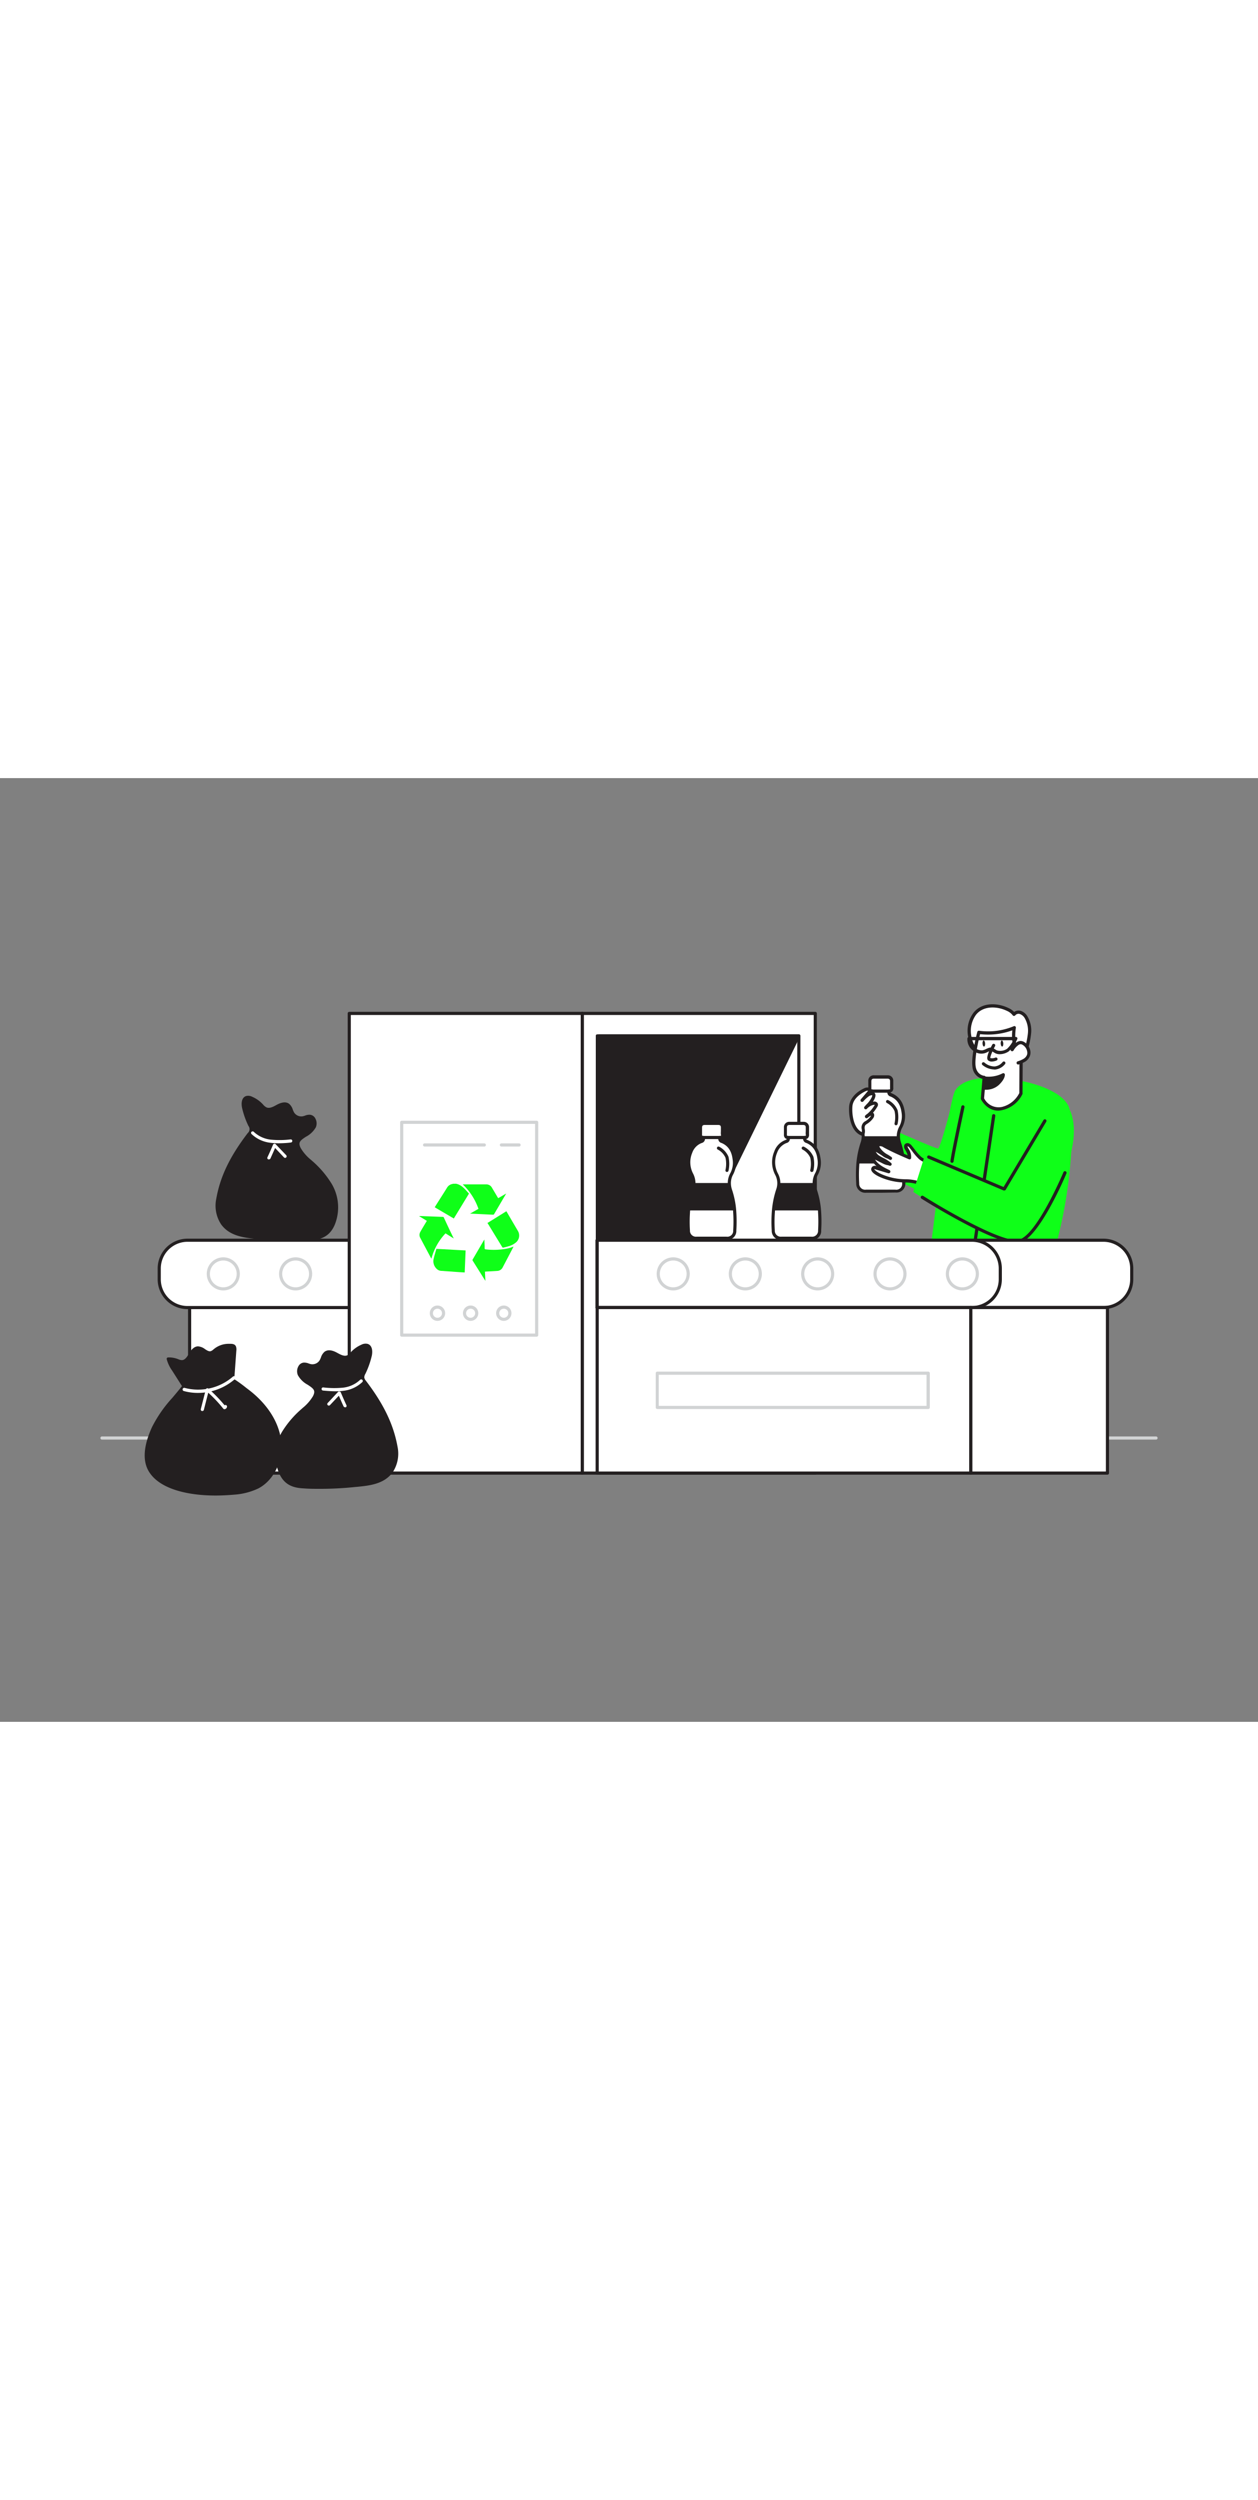 <svg xmlns="http://www.w3.org/2000/svg" viewBox="0 0 400 300" data-imageid="recycling-flatline-0d72a" imageName="Recycling" class="illustrations_image" style="width: 151px;"><rect x="0" y="0" width="400" height="300" fill="#808080" stroke="none"/><g id="_74_recycling" data-name="#74_recycling"><path d="M367.58,210.28H32.42a.5.5,0,0,1-.5-.5.5.5,0,0,1,.5-.5H367.58a.5.5,0,0,1,.5.5A.5.5,0,0,1,367.58,210.28Z" fill="#d1d3d4"/><path d="M326.21,86.84a42.33,42.33,0,0,0,1.12-5.53,8.27,8.27,0,0,0-1.16-5.41,3.38,3.38,0,0,0-1.72-1.4,1.88,1.88,0,0,0-2,.59,5.05,5.05,0,0,0-2.06-1.58c-3.33-1.6-7.93-1.76-10.43,1.4a9.19,9.19,0,0,0-1.57,7.28c.76,4.24,3,5.15,7,6a12.89,12.89,0,0,0,4.37.32,5.56,5.56,0,0,0,3.75-2.07" fill="#fff"/><path d="M318.51,89.08a16.1,16.1,0,0,1-3.29-.4c-3.78-.79-6.52-1.72-7.37-6.4a9.66,9.66,0,0,1,1.68-7.69c2.7-3.41,7.62-3.19,11.05-1.54a5.88,5.88,0,0,1,1.88,1.28A2.46,2.46,0,0,1,324.6,74a3.87,3.87,0,0,1,2,1.6,8.84,8.84,0,0,1,1.24,5.74,26.83,26.83,0,0,1-.79,4.16c-.11.48-.23,1-.34,1.44a.5.5,0,0,1-.61.39.51.51,0,0,1-.39-.61c.11-.49.22-1,.34-1.46a27.41,27.41,0,0,0,.77-4,8,8,0,0,0-1.07-5.08A3,3,0,0,0,324.3,75a1.35,1.35,0,0,0-1.46.39.53.53,0,0,1-.43.22.5.5,0,0,1-.42-.23,4.56,4.56,0,0,0-1.85-1.4c-3.08-1.48-7.46-1.71-9.8,1.25a8.7,8.7,0,0,0-1.47,6.87c.71,3.93,2.63,4.74,6.57,5.57a12.79,12.79,0,0,0,4.18.31A5,5,0,0,0,323,86.12a.51.51,0,0,1,.72-.11.52.52,0,0,1,.12.72,6.09,6.09,0,0,1-4.1,2.27A8.88,8.88,0,0,1,318.51,89.08Z" fill="#231f20"/><path d="M303.79,99.19s-4.62,18.42-5.54,18.55-20.76-8.83-20.76-8.83l-.89,13.75S300,137.33,303.79,134,303.79,99.19,303.79,99.19Z" fill="#0fff18" class="target-color"/><path d="M295.31,154.9l33.88,10.4c10.73-19.18,13.47-55.66,10.44-61.28s-14.47-7.67-14.47-7.67-16.9-3.86-21.37,2.84C301.13,103.18,295.31,154.9,295.31,154.9Z" fill="#0fff18" class="target-color"/><path d="M308.79,156.18h-.07a.52.52,0,0,1-.44-.59l7.17-48.33a.51.51,0,0,1,.59-.44.52.52,0,0,1,.43.59l-7.17,48.33A.52.52,0,0,1,308.79,156.18Z" fill="#231f20"/><path d="M312.93,95.18l-.54,6.7s2,4.16,6.32,3.15a8.85,8.85,0,0,0,5.91-4.78l.06-12.2s-3.19-1.74-2.18-8.69a21.38,21.38,0,0,1-11.25,1.46s-2,7.53-1.54,10.88S312.93,95.18,312.93,95.18Z" fill="#fff"/><path d="M317.39,105.71c-3.7,0-5.45-3.56-5.47-3.6a.65.65,0,0,1-.05-.27l.51-6.23a4.26,4.26,0,0,1-3.18-3.83c-.5-3.42,1.47-10.78,1.55-11.09a.51.51,0,0,1,.57-.38,21.15,21.15,0,0,0,10.95-1.41.49.49,0,0,1,.53,0,.5.5,0,0,1,.21.49c-.94,6.44,1.89,8.14,1.92,8.16a.53.53,0,0,1,.27.45l-.07,12.2a.48.48,0,0,1,0,.2,9.34,9.34,0,0,1-6.27,5.09A6.7,6.7,0,0,1,317.39,105.71Zm-4.48-3.93a5.16,5.16,0,0,0,5.68,2.75,8.4,8.4,0,0,0,5.51-4.4l.06-11.81c-.76-.59-2.83-2.7-2.28-8.14a22.5,22.5,0,0,1-10.24,1.21c-.42,1.64-1.82,7.48-1.42,10.24s2.65,3,2.74,3a.5.5,0,0,1,.36.18.52.52,0,0,1,.13.38Z" fill="#231f20"/><path d="M312.82,98.52a5.65,5.65,0,0,0,4.44-1.4c1.92-1.82,1.76-2.89,1.76-2.89a10,10,0,0,1-5.91,1.06Z" fill="#231f20"/><path d="M313.48,99.06a6.17,6.17,0,0,1-.75,0,.51.51,0,0,1-.41-.54l.29-3.22a.51.51,0,0,1,.2-.36.57.57,0,0,1,.4-.09,9.65,9.65,0,0,0,5.58-1,.5.5,0,0,1,.46,0,.48.48,0,0,1,.26.37c0,.13.14,1.38-1.91,3.32A6,6,0,0,1,313.48,99.06Zm-.12-1a5.13,5.13,0,0,0,3.56-1.31,6.82,6.82,0,0,0,1.32-1.63,10.09,10.09,0,0,1-4.69.75Z" fill="#231f20"/><path d="M287.34,122.5a26.51,26.51,0,0,0-1.27-6.29,7.11,7.11,0,0,1-.4-2.37,6.1,6.1,0,0,1,.79-2.92,7.51,7.51,0,0,0,.73-4.69,6.29,6.29,0,0,0-3.78-5.48c-.64-.28-.89-.58-.64-1.29.71.06.8-.41.78-1s0-1.41,0-2.12A1.2,1.2,0,0,0,282.24,95c-1.44,0-2.88,0-4.31,0a1.2,1.2,0,0,0-1.33,1.31c0,.73,0,1.46,0,2.19,0,.58.14,1,.79.94.23.74,0,1-.64,1.27a5.59,5.59,0,0,0-3.24,3.37,8.11,8.11,0,0,0,.23,6.86,6.55,6.55,0,0,1,.76,2.87,6.41,6.41,0,0,1-.35,2.15,28.45,28.45,0,0,0-1.34,6.51,44.53,44.53,0,0,0-.06,6.33,2.37,2.37,0,0,0,2.62,2.48h9.42a2.34,2.34,0,0,0,2.61-2.48A44.53,44.53,0,0,0,287.34,122.5Z" fill="#fff"/><path d="M280.07,131.81h-4.71a2.88,2.88,0,0,1-3.12-3,44.88,44.88,0,0,1,.06-6.39,28.87,28.87,0,0,1,1.37-6.63,6,6,0,0,0,.32-2,5.8,5.8,0,0,0-.7-2.65,8.57,8.57,0,0,1-.26-7.26,6,6,0,0,1,3.53-3.66c.3-.12.41-.19.41-.35a1.18,1.18,0,0,1-.54-.29,1.45,1.45,0,0,1-.34-1.13c0-.35,0-.71,0-1.07s0-.74,0-1.11a1.69,1.69,0,0,1,1.82-1.8q2.16,0,4.32,0a1.71,1.71,0,0,1,1.81,1.81v1c0,.37,0,.74,0,1.11a1.55,1.55,0,0,1-.36,1.22,1.11,1.11,0,0,1-.52.26c0,.13.12.21.44.35,2.34,1,3.71,3,4.08,5.87a7.88,7.88,0,0,1-.8,5,5.61,5.61,0,0,0-.72,2.69,6.51,6.51,0,0,0,.37,2.2,26.77,26.77,0,0,1,1.3,6.41h0a46.36,46.36,0,0,1,.05,6.4,2.83,2.83,0,0,1-3.11,2.95ZM277.38,99a.5.5,0,0,1,.48.35,1.36,1.36,0,0,1-.94,1.89,5.1,5.1,0,0,0-3,3.08,7.65,7.65,0,0,0,.22,6.45,7.08,7.08,0,0,1,.81,3.09,6.76,6.76,0,0,1-.38,2.32,28.06,28.06,0,0,0-1.31,6.39,43.07,43.07,0,0,0-.06,6.26,1.88,1.88,0,0,0,2.12,2h9.42a1.85,1.85,0,0,0,2.11-2,44.48,44.48,0,0,0-.05-6.27,26,26,0,0,0-1.24-6.17,7.49,7.49,0,0,1-.43-2.54,6.7,6.7,0,0,1,.85-3.15,7,7,0,0,0,.68-4.39c-.33-2.56-1.47-4.22-3.48-5.08a1.37,1.37,0,0,1-.92-1.92.5.5,0,0,1,.51-.33.45.45,0,0,0,.19,0s.06-.09.05-.47,0-.75,0-1.14v-1c0-.59-.25-.82-.82-.83-1.43,0-2.86,0-4.3,0-.59,0-.81.23-.83.83,0,.35,0,.71,0,1.07s0,.74,0,1.11.05.39.05.39.07,0,.23,0Z" fill="#231f20"/><path d="M282.77,100h-5.39a.5.5,0,0,1,0-1h5.39a.5.5,0,0,1,0,1Z" fill="#231f20"/><path d="M287.34,122.5H272.8a28.45,28.45,0,0,1,1.34-6.51,6.41,6.41,0,0,0,.35-2.15h11.18a7.11,7.11,0,0,0,.4,2.37A26.51,26.51,0,0,1,287.34,122.5Z" fill="#231f20"/><path d="M284.92,110.36h-.11a.51.51,0,0,1-.38-.6,9,9,0,0,0,0-3.92,5.45,5.45,0,0,0-2.44-2.57.51.51,0,0,1-.21-.68.5.5,0,0,1,.67-.21,6.38,6.38,0,0,1,2.94,3.16,10.17,10.17,0,0,1,0,4.44A.51.51,0,0,1,284.92,110.36Z" fill="#231f20"/><path d="M297.46,122.89l-1.88-.7a8.25,8.25,0,0,1-3-1.46,34.9,34.9,0,0,1-3-3.54,1.78,1.78,0,0,0-.67-.58.65.65,0,0,0-.8.17.91.91,0,0,0,.1.91c.5,1,1.18,2,1,3-2.71-1.17-5.4-2.32-8-3.75a2.32,2.32,0,0,0-1.72-.42.73.73,0,0,0-.3.19.88.88,0,0,0,.06.92c.79,1.56,2.53,2.28,3.92,3.28-.6-.44-1.35-.55-2-1a20.9,20.9,0,0,0-2.28-1.45,1.49,1.49,0,0,0-.53-.2c-1.33-.1.19,1.71.52,2,1.27.93,2.9,1.47,4,2.53-.55-.26-1.17-.33-1.72-.59l-2.76-1.39c-.25-.12-.58-.23-.77,0s-.08.5.06.73c1,1.72,2.94,2.67,4.75,3.54l-4-1.22a.8.8,0,0,0-.66,0c-1.23.86,1.46,2.21,2.08,2.49a19.79,19.79,0,0,0,6,1.62c2.11.22,4.08,0,6.12.74.31.11,3.35,1.32,3.28,1.53Z" fill="#fff"/><path d="M295.28,130.71h-.07a.57.57,0,0,1-.36-.24,29.8,29.8,0,0,0-3-1.33,13.33,13.33,0,0,0-4-.58c-.65,0-1.32-.05-2-.12a20,20,0,0,1-6.15-1.67c-.78-.35-2.6-1.29-2.7-2.35a1.11,1.11,0,0,1,.53-1,1.24,1.24,0,0,1,1.11-.08l.06,0a6.7,6.7,0,0,1-1.36-1.59,1.1,1.1,0,0,1,0-1.35.93.93,0,0,1,.78-.26c-.43-.51-.93-1.28-.72-1.84.08-.22.32-.59,1-.53a1.14,1.14,0,0,1,.33.07,1.25,1.25,0,0,1,0-1.45,1.18,1.18,0,0,1,.53-.35,2.78,2.78,0,0,1,2.13.46c2.33,1.29,4.8,2.37,7.21,3.42a5.81,5.81,0,0,0-.67-1.54l-.24-.44a1.46,1.46,0,0,1-.08-1.43,1.18,1.18,0,0,1,1.45-.37,2.42,2.42,0,0,1,.86.73c.32.38.63.79.95,1.21a16.86,16.86,0,0,0,2,2.28,5.66,5.66,0,0,0,2.17,1.11l.7.24,1.88.71a.51.51,0,0,1,.32.63s-2.09,7-2.18,7.29h0A.53.53,0,0,1,295.28,130.71Zm-.49-.66a.51.51,0,0,0,0,.13.87.87,0,0,1,0-.13Zm-16.7-5.8h0a.17.17,0,0,0-.06.08c0,.22.81.92,2.09,1.5a19.31,19.31,0,0,0,5.84,1.58c.65.07,1.29.09,1.92.12a13.7,13.7,0,0,1,4.31.64,20.31,20.31,0,0,1,2.83,1.19c.25-.84.76-2.57,1.83-6.16l-1.43-.53-.67-.24a6.46,6.46,0,0,1-2.54-1.32,17.83,17.83,0,0,1-2.08-2.41c-.31-.41-.61-.81-.92-1.18a1.62,1.62,0,0,0-.48-.44.29.29,0,0,0-.18,0,1.34,1.34,0,0,0,.14.38l.23.43a4.34,4.34,0,0,1,.78,2.92.5.5,0,0,1-.27.35.52.52,0,0,1-.44,0l-.4-.17c-2.53-1.1-5.14-2.24-7.62-3.6a1.87,1.87,0,0,0-1.31-.38c-.06,0-.06.15.06.37a6.49,6.49,0,0,0,2.61,2.34c.39.25.78.49,1.15.76h0a.52.52,0,0,1-.6.84h0a4.17,4.17,0,0,0-.87-.44,5.14,5.14,0,0,1-1.1-.55,21.15,21.15,0,0,0-2.22-1.42l-.23-.11a4.14,4.14,0,0,0,.78,1,13,13,0,0,0,1.72,1,11.07,11.07,0,0,1,2.37,1.54.51.51,0,0,1-.57.84A4.23,4.23,0,0,0,282,123a5.34,5.34,0,0,1-1-.34l-1.87-.94-.89-.45h0c1,1.64,2.95,2.57,4.52,3.32a.52.52,0,0,1-.37,1l-4.05-1.21Z" fill="#231f20"/><path d="M316,85s-2.06,3.77-1.44,4.34,2.17,0,2.17,0" fill="#fff"/><path d="M315.38,90.11a1.77,1.77,0,0,1-1.2-.39c-.61-.55-.16-2.22,1.33-5a.5.5,0,1,1,.88.48c-.9,1.65-1.6,3.43-1.49,3.8a2.7,2.7,0,0,0,1.62-.16.51.51,0,0,1,.64.3.51.51,0,0,1-.31.64A4.49,4.49,0,0,1,315.38,90.11Z" fill="#231f20"/><path d="M316,92.62a6.1,6.1,0,0,1-3.66-1.46.49.49,0,0,1,0-.7.5.5,0,0,1,.71,0,5,5,0,0,0,3.2,1.2,3.71,3.71,0,0,0,2.56-1.41.52.52,0,0,1,.71-.06.51.51,0,0,1,.05.71,4.66,4.66,0,0,1-3.26,1.76Z" fill="#231f20"/><ellipse cx="318.6" cy="84.37" rx="0.42" ry="0.97" transform="translate(-4.87 21.19) rotate(-3.78)" fill="#231f20"/><ellipse cx="312.82" cy="84.37" rx="0.42" ry="0.97" transform="translate(-4.88 20.81) rotate(-3.78)" fill="#231f20"/><path d="M321.9,86.26a5.88,5.88,0,0,1,1.49-1.69,2.07,2.07,0,0,1,1.11-.49,1.88,1.88,0,0,1,.95.28,3.52,3.52,0,0,1,1.67,2.34,2.72,2.72,0,0,1-.05,1.36,3.06,3.06,0,0,1-1.35,1.62,9.31,9.31,0,0,1-2,.85" fill="#fff"/><path d="M323.75,91.05a.52.52,0,0,1-.49-.35.53.53,0,0,1,.32-.66,8.37,8.37,0,0,0,1.87-.8,2.6,2.6,0,0,0,1.13-1.34,2.36,2.36,0,0,0,0-1.1,3,3,0,0,0-1.43-2,1.23,1.23,0,0,0-.67-.21,1.49,1.49,0,0,0-.81.38,5.26,5.26,0,0,0-1.36,1.54.52.52,0,1,1-.89-.52,6.47,6.47,0,0,1,1.62-1.84,2.54,2.54,0,0,1,1.4-.59,2.3,2.3,0,0,1,1.23.35,4.06,4.06,0,0,1,1.92,2.68,3.22,3.22,0,0,1-.07,1.61A3.65,3.65,0,0,1,326,90.12a9.92,9.92,0,0,1-2.08.9Z" fill="#231f20"/><path d="M294.13,119.74l-3.73,11.8s18.66,12.67,30.81,14.83,18.37-21.35,19.86-29.84-1.61-14.21-4.1-13.6-17.66,27.64-17.66,27.64Z" fill="#0fff18" class="target-color"/><path d="M323.14,147.86c-7.52,0-29.17-13.56-30.14-14.17a.51.51,0,0,1,.55-.87c8.49,5.34,25.77,15.11,30.41,13.92,5.77-1.49,14.12-21.33,14.21-21.53a.52.52,0,0,1,.95.4c-.35.84-8.64,20.52-14.9,22.13A4.46,4.46,0,0,1,323.14,147.86Z" fill="#231f20"/><path d="M319.31,131.09a.79.79,0,0,1-.2,0l-24-10.15a.52.52,0,0,1-.27-.68.5.5,0,0,1,.67-.27l23.59,10,12.69-21.28a.53.53,0,0,1,.71-.18.52.52,0,0,1,.17.71l-12.91,21.66A.52.52,0,0,1,319.31,131.09Z" fill="#231f20"/><path d="M302.71,122.3h-.07a.52.52,0,0,1-.44-.58c.4-3.07,3.34-16.72,3.47-17.3a.51.51,0,0,1,.61-.4.5.5,0,0,1,.39.61c0,.15-3.05,14.19-3.45,17.22A.52.52,0,0,1,302.71,122.3Z" fill="#231f20"/><path d="M317.92,87.77a3.23,3.23,0,0,1-1.39-.28c-.24-.12-.48-.27-.71-.41a4.48,4.48,0,0,0-.47-.28.73.73,0,0,0-.23-.1.41.41,0,0,0-.2,0,5.27,5.27,0,0,0-.87.35,4,4,0,0,1-4.27-.15,4.48,4.48,0,0,1-2.18-4.15.51.51,0,0,1,.51-.47H323a.52.52,0,0,1,.44.24.53.53,0,0,1,0,.49,11.81,11.81,0,0,1-2.7,3.86A5.18,5.18,0,0,1,317.92,87.77Zm-2.83-2.1h.19a1.56,1.56,0,0,1,.56.21l.53.31a6.34,6.34,0,0,0,.62.37,3.9,3.9,0,0,0,3.2-.49,9,9,0,0,0,2-2.74H308.63A3.35,3.35,0,0,0,310.29,86a3.94,3.94,0,0,0,2,.54,4,4,0,0,0,1.27-.43,7.73,7.73,0,0,1,1-.4A1.86,1.86,0,0,1,315.09,85.67ZM323,83.34h0Z" fill="#231f20"/><path d="M274.11,102.44a9.44,9.44,0,0,1,1.79-1.67c1.13-.73,2.44-.79,1.77.83a11.92,11.92,0,0,1-2.41,3.19,4.3,4.3,0,0,1,2.56-1.44c.32,0,.74,0,.82.31a.71.71,0,0,1-.13.52,11.29,11.29,0,0,1-3.06,3.43,3.39,3.39,0,0,1,1.38-.83.61.61,0,0,1,.4,0c.37.13.23.69,0,1a6.38,6.38,0,0,1-1.6,1.55,2.85,2.85,0,0,0-1,.88c-.45.8.11,1.84-.17,2.72a.32.32,0,0,1-.14.2c-.1.07-.24,0-.35,0-2.93-1.28-3.63-5.82-3.42-8.69.18-2.46,2.33-4.33,4.46-5.33a1.8,1.8,0,0,1,.87-.21.67.67,0,0,1,.63.55,1,1,0,0,1-.33.67Z" fill="#fff"/><path d="M274.17,113.67a1,1,0,0,1-.44-.11c-3.35-1.46-3.92-6.47-3.73-9.2.17-2.28,1.95-4.44,4.76-5.75a2.34,2.34,0,0,1,1.14-.27,1.17,1.17,0,0,1,1.09,1,1.1,1.1,0,0,1-.05.41A1.27,1.27,0,0,1,278,100c.3.25.57.76.15,1.79a6.08,6.08,0,0,1-.58,1.07l.16,0a1.15,1.15,0,0,1,1.41.68,1.2,1.2,0,0,1-.18.92,12.27,12.27,0,0,1-1.38,1.92.8.8,0,0,1,.35.47,1.55,1.55,0,0,1-.28,1.24,6.55,6.55,0,0,1-1.73,1.67l-.18.12a2.08,2.08,0,0,0-.69.6,2,2,0,0,0-.08,1.14,3.5,3.5,0,0,1-.05,1.47.89.89,0,0,1-.36.49A.72.72,0,0,1,274.17,113.67Zm1.59-14.3a1.54,1.54,0,0,0-.56.17c-.92.43-4,2.07-4.17,4.9-.16,2.24.26,6.76,3,8.1a3.84,3.84,0,0,0,0-.82,2.28,2.28,0,0,1,1.23-2.72l.17-.11a5.84,5.84,0,0,0,1.46-1.43.65.65,0,0,0,.09-.16,2.5,2.5,0,0,0-.55.26c-.19.16-.39.31-.59.46a.51.51,0,0,1-.7-.08.52.52,0,0,1,0-.7,4,4,0,0,1,.65-.52,10.53,10.53,0,0,0,2.32-2.79l0-.08h-.2a3.83,3.83,0,0,0-2.25,1.26h0a.51.51,0,1,1-.78-.67h0c.21-.25.43-.49.65-.73a7.79,7.79,0,0,0,1.67-2.3c.19-.47.13-.62.13-.62a2,2,0,0,0-1.15.41,9.39,9.39,0,0,0-1.69,1.59.53.53,0,0,1-.73,0,.52.52,0,0,1,0-.73l2-2.36c.17-.19.2-.27.2-.3a.34.34,0,0,0-.16-.07Z" fill="#231f20"/><rect x="60.29" y="168.3" width="55.41" height="52.63" fill="#fff"/><path d="M115.7,221.43H60.29a.5.5,0,0,1-.5-.5V168.3a.5.5,0,0,1,.5-.5H115.7a.5.5,0,0,1,.5.5v52.63A.5.5,0,0,1,115.7,221.43Zm-54.91-1H115.2V168.8H60.79Z" fill="#231f20"/><path d="M50.63,155.9v3.42a9,9,0,0,0,9,9H178.81V146.9H59.62A9,9,0,0,0,50.63,155.9Z" fill="#fff"/><path d="M178.81,168.81H59.62a9.5,9.5,0,0,1-9.49-9.49V155.9a9.51,9.51,0,0,1,9.49-9.5H178.81a.51.51,0,0,1,.5.5v21.41A.51.51,0,0,1,178.81,168.81ZM59.62,147.4a8.5,8.5,0,0,0-8.49,8.5v3.42a8.5,8.5,0,0,0,8.49,8.49H178.31V147.4Z" fill="#231f20"/><rect x="185.14" y="74.8" width="74.09" height="146.13" fill="#fff"/><path d="M259.23,221.43H185.14a.5.5,0,0,1-.5-.5V74.8a.5.5,0,0,1,.5-.5h74.09a.51.51,0,0,1,.5.5V220.93A.51.51,0,0,1,259.23,221.43Zm-73.59-1h73.09V75.3H185.64Z" fill="#231f20"/><rect x="190.39" y="81.93" width="63.59" height="86.37" fill="#fff"/><path d="M254,168.8H190.39a.5.5,0,0,1-.5-.5V81.93a.5.5,0,0,1,.5-.5H254a.51.51,0,0,1,.5.5V168.3A.5.5,0,0,1,254,168.8Zm-63.09-1h62.59V82.43H190.89Z" fill="#231f20"/><rect x="111.05" y="74.8" width="74.09" height="146.13" fill="#fff"/><path d="M185.14,221.43H111.05a.51.51,0,0,1-.5-.5V74.8a.51.51,0,0,1,.5-.5h74.09a.5.5,0,0,1,.5.5V220.93A.5.5,0,0,1,185.14,221.43Zm-73.59-1h73.09V75.3H111.55Z" fill="#231f20"/><path d="M359.85,155.9v3.42a9,9,0,0,1-9,9h-161V146.9h161A9,9,0,0,1,359.85,155.9Z" fill="#fff"/><path d="M350.86,168.81h-161a.51.51,0,0,1-.5-.5V146.9a.51.51,0,0,1,.5-.5h161a9.5,9.5,0,0,1,9.49,9.5v3.42A9.5,9.5,0,0,1,350.86,168.81Zm-160.48-1H350.86a8.5,8.5,0,0,0,8.49-8.49V155.9a8.5,8.5,0,0,0-8.49-8.5H190.38Z" fill="#231f20"/><path d="M318.06,155.9v3.42a9,9,0,0,1-9,9H189.88V146.9H309.07A9,9,0,0,1,318.06,155.9Z" fill="#fff"/><path d="M309.07,168.81H189.88a.51.51,0,0,1-.5-.5V146.9a.51.51,0,0,1,.5-.5H309.07a9.51,9.51,0,0,1,9.49,9.5v3.42A9.5,9.5,0,0,1,309.07,168.81Zm-118.69-1H309.07a8.5,8.5,0,0,0,8.49-8.49V155.9a8.5,8.5,0,0,0-8.49-8.5H190.38Z" fill="#231f20"/><path d="M306,162.86a5.26,5.26,0,1,1,5.26-5.25A5.26,5.26,0,0,1,306,162.86Zm0-9.51a4.26,4.26,0,1,0,4.26,4.26A4.26,4.26,0,0,0,306,153.35Z" fill="#d1d3d4"/><path d="M283,162.86a5.26,5.26,0,1,1,5.25-5.25A5.26,5.26,0,0,1,283,162.86Zm0-9.51a4.26,4.26,0,1,0,4.25,4.26A4.26,4.26,0,0,0,283,153.35Z" fill="#d1d3d4"/><path d="M260,162.86a5.26,5.26,0,1,1,5.25-5.25A5.26,5.26,0,0,1,260,162.86Zm0-9.51a4.26,4.26,0,1,0,4.25,4.26A4.26,4.26,0,0,0,260,153.35Z" fill="#d1d3d4"/><path d="M237,162.86a5.26,5.26,0,1,1,5.25-5.25A5.26,5.26,0,0,1,237,162.86Zm0-9.51a4.26,4.26,0,1,0,4.25,4.26A4.25,4.25,0,0,0,237,153.35Z" fill="#d1d3d4"/><path d="M214.06,162.86a5.26,5.26,0,1,1,5.26-5.25A5.26,5.26,0,0,1,214.06,162.86Zm0-9.51a4.26,4.26,0,1,0,4.26,4.26A4.25,4.25,0,0,0,214.06,153.35Z" fill="#d1d3d4"/><path d="M94,162.86a5.26,5.26,0,1,1,5.26-5.25A5.26,5.26,0,0,1,94,162.86Zm0-9.51a4.26,4.26,0,1,0,4.26,4.26A4.26,4.26,0,0,0,94,153.35Z" fill="#d1d3d4"/><path d="M71,162.86a5.26,5.26,0,1,1,5.26-5.25A5.26,5.26,0,0,1,71,162.86Zm0-9.51a4.26,4.26,0,1,0,4.26,4.26A4.26,4.26,0,0,0,71,153.35Z" fill="#d1d3d4"/><rect x="189.88" y="168.3" width="118.81" height="52.63" fill="#fff"/><path d="M308.69,221.43H189.88a.51.51,0,0,1-.5-.5V168.3a.51.51,0,0,1,.5-.5H308.69a.5.5,0,0,1,.5.5v52.63A.5.5,0,0,1,308.69,221.43Zm-118.31-1H308.19V168.8H190.38Z" fill="#231f20"/><rect x="308.69" y="168.3" width="43.44" height="52.63" fill="#fff"/><path d="M352.13,221.43H308.69a.51.51,0,0,1-.5-.5V168.3a.51.51,0,0,1,.5-.5h43.44a.5.5,0,0,1,.5.5v52.63A.5.5,0,0,1,352.13,221.43Zm-42.94-1h42.44V168.8H309.19Z" fill="#231f20"/><path d="M170.64,177.57H127.73a.5.5,0,0,1-.5-.5V109.42a.5.5,0,0,1,.5-.5h42.91a.5.5,0,0,1,.5.5v67.65A.5.5,0,0,1,170.64,177.57Zm-42.41-1h41.91V109.92H128.23Z" fill="#d1d3d4"/><path d="M145,128.94c1.9.38,2.94,1.88,4.12,3.14L144.3,140l-6.07-3.57.2-.34c1.24-2,2.49-3.9,3.7-5.87a2.5,2.5,0,0,1,1.76-1.21,1.27,1.27,0,0,0,.18-.06Z" fill="#0fff18" class="target-color"/><path d="M154.2,156.89l.14,2.91a3.1,3.1,0,0,1-.19-.26l-3.84-6.12a.35.35,0,0,1,0-.43l3.54-6.07.17-.23c0,.74.06,1.4.08,2.06,0,.27,0,.55,0,.82a.33.33,0,0,0,.19.22,22.17,22.17,0,0,0,7.4-.33,16.75,16.75,0,0,0,1.59-.55l-.1.25-3.35,6.39a2,2,0,0,1-1.74,1.11c-1.11.08-2.21.13-3.32.19Z" fill="#0fff18" class="target-color"/><path d="M144.28,146.35l-2.62-1.63a18.62,18.62,0,0,0-4.49,8.05l-.19-.31c-1.11-2.09-2.23-4.18-3.33-6.27a1.88,1.88,0,0,1-.05-1.85c.6-1.1,1.27-2.17,1.91-3.25l.22-.34-2.41-1.48v-.06h.34l7.06.27c.17,0,.32,0,.41.22,1,2.16,2,4.31,3.06,6.46Z" fill="#0fff18" class="target-color"/><path d="M149.43,138.47l2.7-1.55a19.65,19.65,0,0,0-5-7.77h.37c2.37,0,4.74,0,7.1,0a2,2,0,0,1,1.83,1.07c.6,1,1.19,2,1.78,3l.2.32,2.53-1.48c-.09.16-.12.24-.17.32l-3.63,6.17a.4.4,0,0,1-.42.24l-7.09-.34Z" fill="#0fff18" class="target-color"/><path d="M148.05,150.15l-.29,7-1.57-.09-5.94-.42a2.15,2.15,0,0,1-1.36-.6,3.32,3.32,0,0,1-1-3.26c.24-1.07.58-2.13.87-3.14Z" fill="#0fff18" class="target-color"/><path d="M155,141.42l6-3.73c.07.11.14.2.19.3,1.16,2,2.31,3.95,3.47,5.93a2.87,2.87,0,0,1-.56,3.65,6.16,6.16,0,0,1-2.52,1.28c-.51.15-1,.28-1.56.41a.34.34,0,0,1-.29-.11c-1.54-2.5-3.06-5-4.59-7.51C155.07,141.58,155,141.51,155,141.42Z" fill="#0fff18" class="target-color"/><path d="M154,117.12h-19a.5.5,0,0,1-.5-.5.5.5,0,0,1,.5-.5h19a.5.5,0,0,1,.5.5A.5.5,0,0,1,154,117.12Z" fill="#d1d3d4"/><path d="M165.05,117.12h-5.62a.5.5,0,0,1-.5-.5.5.5,0,0,1,.5-.5h5.62a.5.5,0,0,1,.5.5A.5.5,0,0,1,165.05,117.12Z" fill="#d1d3d4"/><path d="M139.11,172.54a2.44,2.44,0,1,1,2.43-2.44A2.44,2.44,0,0,1,139.11,172.54Zm0-3.87a1.44,1.44,0,1,0,1.43,1.43A1.43,1.43,0,0,0,139.11,168.67Z" fill="#d1d3d4"/><path d="M149.65,172.54a2.44,2.44,0,1,1,2.43-2.44A2.44,2.44,0,0,1,149.65,172.54Zm0-3.87a1.44,1.44,0,1,0,1.43,1.43A1.43,1.43,0,0,0,149.65,168.67Z" fill="#d1d3d4"/><path d="M160.2,172.54a2.44,2.44,0,1,1,2.43-2.44A2.45,2.45,0,0,1,160.2,172.54Zm0-3.87a1.44,1.44,0,1,0,1.43,1.43A1.44,1.44,0,0,0,160.2,168.67Z" fill="#d1d3d4"/><polygon points="253.97 81.93 222.18 146.91 189.88 146.91 189.88 81.93 253.97 81.93" fill="#231f20"/><path d="M222.18,147.35h-32.3a.45.45,0,0,1-.44-.45v-65a.44.44,0,0,1,.44-.44H254a.44.44,0,0,1,.39.64l-31.79,65A.46.46,0,0,1,222.18,147.35Zm-31.86-.89h31.59l31.36-64.08h-63Z" fill="#231f20"/><path d="M106.09,141.82a14.27,14.27,0,0,0-1-12.65,30.91,30.91,0,0,0-6.16-7.2,15.58,15.58,0,0,1-3.67-4.14c-1.09-2.13-.15-2.92,1.71-4.13a7.51,7.51,0,0,0,3.07-2.94c.57-1.32-.07-3.24-1.5-3.37a7.36,7.36,0,0,0-2.14.48,3.15,3.15,0,0,1-3.22-1.37c-.55-.86-.69-2-1.51-2.62-1-.74-2.45-.21-3.55.4s-2.39,1.29-3.54.8a4.9,4.9,0,0,1-1.49-1.27,9.43,9.43,0,0,0-3-2.11,2.42,2.42,0,0,0-1.64-.23c-1.22.39-1.27,2.09-1,3.34a26.42,26.42,0,0,0,1.94,5.52,3,3,0,0,1,.41,1.43,2.7,2.7,0,0,1-.66,1.33c-4.74,6.25-8.5,12.83-9.88,20.69a10.35,10.35,0,0,0,1.45,7.81c2.66,3.68,7.27,4.1,11.38,4.49a112.81,112.81,0,0,0,16.44.44C102.14,146.34,104.62,145.33,106.09,141.82Z" fill="#231f20"/><path d="M93.36,147.08c-3.69,0-7.49-.18-11.36-.56h-.11c-4.14-.4-8.83-.85-11.58-4.66a10.77,10.77,0,0,1-1.54-8.15c1.23-7,4.3-13.41,10-20.87a1.64,1.64,0,0,0,.22-2.27,26.77,26.77,0,0,1-2-5.65c-.34-1.49-.21-3.39,1.28-3.86a2.75,2.75,0,0,1,1.94.25,9.9,9.9,0,0,1,3.19,2.2l.24.25a3.39,3.39,0,0,0,1.11.92c1,.42,2.19-.24,3.16-.78,1.71-.94,3.06-1.07,4-.37a3.86,3.86,0,0,1,1.17,1.79,5.58,5.58,0,0,0,.45,1,2.72,2.72,0,0,0,2.76,1.18,6.36,6.36,0,0,0,.71-.21,3.7,3.7,0,0,1,1.56-.28,2.15,2.15,0,0,1,1.67,1.12,3.26,3.26,0,0,1,.2,2.87A7.71,7.71,0,0,1,97.29,114l-.1.06c-1.88,1.23-2.45,1.82-1.56,3.57a13.88,13.88,0,0,0,3.24,3.71l.34.3a31.26,31.26,0,0,1,6.24,7.31,14.7,14.7,0,0,1,1,13c-1.72,4.1-4.86,4.81-8,5C96.82,147,95.1,147.08,93.36,147.08ZM78.84,101.84a1.26,1.26,0,0,0-.33,0c-1,.31-.89,1.92-.68,2.82a26.11,26.11,0,0,0,1.9,5.43,2.46,2.46,0,0,1-.29,3.22c-5.58,7.35-8.6,13.67-9.8,20.5A9.91,9.91,0,0,0,71,141.33c2.52,3.49,7,3.92,11,4.3h.11a112.13,112.13,0,0,0,16.37.44c3.29-.17,5.78-1,7.22-4.43h0a13.8,13.8,0,0,0-1-12.26,30.29,30.29,0,0,0-6.08-7.09l-.34-.31a14.61,14.61,0,0,1-3.43-4c-1.23-2.43-.06-3.44,1.86-4.7l.11-.07a7,7,0,0,0,2.81-2.67,2.4,2.4,0,0,0-.15-2.07,1.28,1.28,0,0,0-1-.69,2.8,2.8,0,0,0-1.2.24,5.87,5.87,0,0,1-.82.23,3.59,3.59,0,0,1-3.67-1.56,7.28,7.28,0,0,1-.53-1.09,3.15,3.15,0,0,0-.87-1.42c-.66-.48-1.69-.33-3.07.43-1.08.6-2.56,1.41-3.94.83A4.38,4.38,0,0,1,83,104.35l-.22-.24a9.07,9.07,0,0,0-2.9-2A2.71,2.71,0,0,0,78.84,101.84Z" fill="#231f20"/><path d="M88.49,116.08a19.34,19.34,0,0,1-2.51-.16,10.32,10.32,0,0,1-6-2.78.49.49,0,0,1,0-.7.5.5,0,0,1,.71,0,9.36,9.36,0,0,0,5.43,2.49,28.45,28.45,0,0,0,6.27-.08.5.5,0,0,1,.55.45.5.5,0,0,1-.46.54C91.23,116,89.87,116.08,88.49,116.08Z" fill="#fff"/><path d="M85.49,121.2a.54.54,0,0,1-.21,0,.5.5,0,0,1-.24-.67c.63-1.33,1.23-2.7,1.78-4a.51.51,0,0,1,.38-.3.45.45,0,0,1,.45.15L91,119.87a.51.51,0,0,1,0,.71.49.49,0,0,1-.7,0l-2.83-3c-.48,1.13-1,2.26-1.5,3.38A.52.52,0,0,1,85.49,121.2Z" fill="#fff"/><path d="M89.1,220.66a14.3,14.3,0,0,1,1-12.65,31,31,0,0,1,6.17-7.2,15.6,15.6,0,0,0,3.67-4.14c1.09-2.13.14-2.92-1.71-4.13a7.49,7.49,0,0,1-3.07-2.93c-.58-1.32.07-3.25,1.5-3.38a7.45,7.45,0,0,1,2.14.49,3.19,3.19,0,0,0,3.22-1.38c.54-.86.68-2,1.51-2.62,1-.74,2.44-.21,3.54.4s2.39,1.3,3.55.8a5,5,0,0,0,1.49-1.27,9.64,9.64,0,0,1,3-2.11,2.42,2.42,0,0,1,1.64-.23c1.22.39,1.26,2.09,1,3.34a26.51,26.51,0,0,1-1.94,5.53,2.06,2.06,0,0,0,.25,2.76c4.74,6.24,8.5,12.82,9.88,20.68a10.31,10.31,0,0,1-1.46,7.81c-2.66,3.68-7.27,4.1-11.38,4.5a112.77,112.77,0,0,1-16.44.43C93.05,225.18,90.57,224.17,89.1,220.66Z" fill="#231f20"/><path d="M101.82,225.93c-1.74,0-3.45,0-5.14-.13-3.13-.15-6.27-.86-8-5h0a14.66,14.66,0,0,1,1-13,31.27,31.27,0,0,1,6.25-7.3l.34-.31a14.06,14.06,0,0,0,3.24-3.71c.89-1.75.31-2.33-1.56-3.56l-.1-.07a7.65,7.65,0,0,1-3.14-3.06,3.23,3.23,0,0,1,.2-2.87,2.13,2.13,0,0,1,1.67-1.12,3.86,3.86,0,0,1,1.56.28,5.79,5.79,0,0,0,.71.21,2.71,2.71,0,0,0,2.75-1.17,5.7,5.7,0,0,0,.46-1,3.91,3.91,0,0,1,1.17-1.79c1-.69,2.31-.57,4,.37,1,.54,2.18,1.21,3.16.79a3.53,3.53,0,0,0,1.11-.93l.23-.24a9.78,9.78,0,0,1,3.19-2.21,2.84,2.84,0,0,1,2-.25c1.49.48,1.62,2.38,1.28,3.86a27.16,27.16,0,0,1-2,5.62,2.33,2.33,0,0,0-.37,1.2,2.24,2.24,0,0,0,.57,1.1c5.67,7.46,8.74,13.9,10,20.88a10.79,10.79,0,0,1-1.53,8.14c-2.76,3.81-7.45,4.26-11.59,4.66h-.11C109.32,225.74,105.51,225.93,101.82,225.93Zm-5-39.27h-.12a1.32,1.32,0,0,0-1,.69,2.36,2.36,0,0,0-.14,2.07,6.91,6.91,0,0,0,2.81,2.67l.1.07c1.93,1.26,3.1,2.27,1.86,4.7a14.44,14.44,0,0,1-3.43,4l-.33.31a30.23,30.23,0,0,0-6.08,7.09,13.81,13.81,0,0,0-1,12.26h0c1.45,3.45,3.94,4.27,7.23,4.43a113.51,113.51,0,0,0,16.37-.43h.11c4-.39,8.43-.82,11-4.31a9.91,9.91,0,0,0,1.37-7.47c-1.19-6.83-4.21-13.15-9.79-20.5a3,3,0,0,1-.75-1.56,3.23,3.23,0,0,1,.43-1.62,25.26,25.26,0,0,0,1.93-5.47c.21-.9.29-2.5-.69-2.82a2.08,2.08,0,0,0-1.33.22,8.94,8.94,0,0,0-2.9,2l-.22.23a4.29,4.29,0,0,1-1.42,1.14c-1.37.59-2.85-.23-3.93-.83-1.38-.76-2.42-.9-3.07-.42a3.16,3.16,0,0,0-.88,1.41,7.22,7.22,0,0,1-.52,1.09,3.59,3.59,0,0,1-3.68,1.57,8.28,8.28,0,0,1-.81-.24A3.43,3.43,0,0,0,96.83,186.66Z" fill="#231f20"/><path d="M106.7,194.92c-1.39,0-2.74-.12-4-.23a.51.51,0,0,1-.45-.55.49.49,0,0,1,.54-.45,28.54,28.54,0,0,0,6.28.08,9.38,9.38,0,0,0,5.42-2.48.5.5,0,0,1,.72.7,10.36,10.36,0,0,1-6,2.77A17.72,17.72,0,0,1,106.7,194.92Z" fill="#fff"/><path d="M109.69,200a.51.51,0,0,1-.45-.29c-.52-1.1-1-2.24-1.5-3.38l-2.83,3a.49.49,0,0,1-.7,0,.48.48,0,0,1,0-.7l3.36-3.6A.5.5,0,0,1,108,195a.48.48,0,0,1,.37.3c.57,1.37,1.17,2.73,1.79,4.06a.5.5,0,0,1-.24.66A.54.54,0,0,1,109.69,200Z" fill="#fff"/><path d="M74.46,227.31A20.43,20.43,0,0,0,82,225.38c5.37-2.84,7.87-9.64,6.83-15.63s-5-11.13-9.85-14.85a53.74,53.74,0,0,0-4.91-3.6l.67-9.35a2.43,2.43,0,0,0-.09-1.11c-.31-.75-1.39-.58-2-.57a7,7,0,0,0-4.26,1.55,3.45,3.45,0,0,1-1.14.76c-1.47.45-2.68-1.53-4.22-1.5-1.16,0-2,1.15-2.53,2.16s-1.34,2.16-2.5,2.22A4.65,4.65,0,0,1,56.2,185a7.36,7.36,0,0,0-2.75-.42,10.27,10.27,0,0,0,1.65,3.51l3.29,5.2c-3.37,4.47-7.33,8.07-9.68,13.25-1.83,4-3.5,9.64-.94,13.74C52.44,227.78,66.9,228.09,74.46,227.31Z" fill="#231f20"/><path d="M68.54,228.06c-8.53,0-17.64-1.92-21.14-7.53-2.12-3.39-1.82-8.15.9-14.15A41,41,0,0,1,54.8,197c1-1.2,2.07-2.44,3.06-3.73l-3.14-4.94A11.07,11.07,0,0,1,53,184.68a.45.45,0,0,1,.09-.35.47.47,0,0,1,.33-.17,7.86,7.86,0,0,1,2.92.44l.33.12a3,3,0,0,0,1.22.3c.91-.05,1.57-1,2.15-2s1.52-2.36,2.91-2.38a4.08,4.08,0,0,1,2.22.87c.69.45,1.28.83,1.87.65a2.4,2.4,0,0,0,.81-.53l.19-.15a7.32,7.32,0,0,1,4.53-1.65h.28c.71,0,1.79-.08,2.18.85a2.88,2.88,0,0,1,.12,1.31l-.66,9.08a44.13,44.13,0,0,1,3.76,2.73l1,.76c5.5,4.25,9.06,9.62,10,15.12,1.13,6.56-1.83,13.34-7.06,16.1a21.1,21.1,0,0,1-7.69,2C72.61,227.94,70.59,228.06,68.54,228.06Zm5.92-.75h0ZM54,185a11.66,11.66,0,0,0,1.46,2.83l3.3,5.2a.44.44,0,0,1,0,.5c-1.06,1.41-2.18,2.73-3.27,4-2.46,2.9-4.78,5.64-6.37,9.15-1.78,3.93-3.4,9.43-1,13.33,4.12,6.6,16.73,7.79,26.26,6.8h0A20,20,0,0,0,81.77,225c4.91-2.59,7.68-9,6.61-15.17-.92-5.28-4.36-10.45-9.69-14.57l-1-.76a40.28,40.28,0,0,0-3.9-2.82.42.42,0,0,1-.21-.41l.67-9.34a2.15,2.15,0,0,0-.06-.92c-.14-.33-.68-.33-1.32-.3h-.31a6.51,6.51,0,0,0-4,1.45l-.17.15a3.16,3.16,0,0,1-1.12.69,3.08,3.08,0,0,1-2.61-.75,3.18,3.18,0,0,0-1.73-.73c-.94,0-1.65,1-2.16,1.94-.7,1.23-1.53,2.37-2.86,2.44a3.7,3.7,0,0,1-1.59-.35l-.3-.12A7.16,7.16,0,0,0,54,185Z" fill="#231f20"/><path d="M62.94,195.44a16.66,16.66,0,0,1-4.5-.6.5.5,0,1,1,.27-1,16.85,16.85,0,0,0,15.36-3.59.5.5,0,1,1,.67.75A17.93,17.93,0,0,1,62.94,195.44Z" fill="#fff"/><path d="M64.33,201.2h-.12a.5.5,0,0,1-.36-.61l1.6-6.26a.51.51,0,0,1,.81-.26,44.45,44.45,0,0,1,5.15,5.3.49.49,0,0,1,.4-.09.52.52,0,0,1,.36.63.91.91,0,0,1-.67.7.49.49,0,0,1-.51-.17,42.43,42.43,0,0,0-4.78-5.07l-1.39,5.46A.5.5,0,0,1,64.33,201.2Z" fill="#fff"/><path d="M233.6,137.43a26.75,26.75,0,0,0-1.28-6.33,6.93,6.93,0,0,1-.4-2.39,6.18,6.18,0,0,1,.79-2.94,7.54,7.54,0,0,0,.74-4.72c-.32-2.49-1.4-4.49-3.81-5.51-.64-.28-.9-.59-.64-1.3.71.06.8-.42.79-1s0-1.42,0-2.13a1.21,1.21,0,0,0-1.32-1.33c-1.44,0-2.89,0-4.34,0a1.2,1.2,0,0,0-1.33,1.32c0,.73,0,1.47,0,2.2,0,.58.14,1,.8,1,.23.74,0,1-.65,1.28a5.65,5.65,0,0,0-3.27,3.39,8.19,8.19,0,0,0,.24,6.91,6.26,6.26,0,0,1,.76,2.88,6.09,6.09,0,0,1-.35,2.17,28.8,28.8,0,0,0-1.35,6.55,45.08,45.08,0,0,0-.06,6.37,2.38,2.38,0,0,0,2.64,2.49q4.74,0,9.48,0a2.35,2.35,0,0,0,2.63-2.49A45.11,45.11,0,0,0,233.6,137.43Z" fill="#fff"/><path d="M226.28,146.8h-4.74a2.89,2.89,0,0,1-3.14-3,44.09,44.09,0,0,1,.07-6.44,28.1,28.1,0,0,1,1.37-6.66,5.69,5.69,0,0,0,.32-2,5.84,5.84,0,0,0-.7-2.66,8.67,8.67,0,0,1-.26-7.32,6,6,0,0,1,3.55-3.67c.31-.13.42-.19.42-.36a1.1,1.1,0,0,1-.55-.3,1.44,1.44,0,0,1-.34-1.13c0-.36,0-.72,0-1.09s0-.74,0-1.11a1.68,1.68,0,0,1,1.83-1.8q2.17,0,4.35,0a1.71,1.71,0,0,1,1.81,1.82c0,.33,0,.67,0,1s0,.75,0,1.13a1.58,1.58,0,0,1-.37,1.23,1.1,1.1,0,0,1-.53.26c0,.13.13.22.45.36,2.35,1,3.74,3,4.11,5.91a8,8,0,0,1-.8,5,5.62,5.62,0,0,0-.73,2.71,6.57,6.57,0,0,0,.37,2.21,27.41,27.41,0,0,1,1.31,6.45h0a47,47,0,0,1,.05,6.44,2.84,2.84,0,0,1-3.13,3Zm-2.7-33.05a.48.48,0,0,1,.47.35,1.37,1.37,0,0,1-.94,1.9,5.11,5.11,0,0,0-3,3.1,7.73,7.73,0,0,0,.21,6.5,6.85,6.85,0,0,1,.82,3.11,6.61,6.61,0,0,1-.38,2.33,28.3,28.3,0,0,0-1.32,6.43,43.62,43.62,0,0,0-.06,6.3,1.9,1.9,0,0,0,2.14,2q4.74,0,9.48,0a1.86,1.86,0,0,0,2.13-2,45.07,45.07,0,0,0-.05-6.31,26.69,26.69,0,0,0-1.25-6.21,7.4,7.4,0,0,1-.43-2.56,6.66,6.66,0,0,1,.85-3.17,7,7,0,0,0,.68-4.42c-.32-2.58-1.47-4.25-3.5-5.11a1.38,1.38,0,0,1-.93-1.93.5.5,0,0,1,.52-.33.38.38,0,0,0,.2,0s.06-.08,0-.47,0-.77,0-1.16,0-.65,0-1c0-.6-.24-.83-.82-.84-1.45,0-2.89,0-4.33,0-.6,0-.82.23-.84.83,0,.36,0,.72,0,1.07s0,.76,0,1.13.05.4.05.4a.36.36,0,0,0,.24,0Z" fill="#231f20"/><path d="M229,114.75h-5.42a.5.5,0,0,1-.5-.5.5.5,0,0,1,.5-.5H229a.5.5,0,0,1,.5.5A.5.5,0,0,1,229,114.75Z" fill="#231f20"/><path d="M233.6,137.43H219a28.8,28.8,0,0,1,1.35-6.55,6.09,6.09,0,0,0,.35-2.17h11.26a6.93,6.93,0,0,0,.4,2.39A26.75,26.75,0,0,1,233.6,137.43Z" fill="#231f20"/><path d="M231.16,125.2h-.11a.5.5,0,0,1-.38-.6,9.08,9.08,0,0,0,0-3.94,5.48,5.48,0,0,0-2.45-2.59.5.5,0,0,1,.46-.89,6.46,6.46,0,0,1,2.95,3.18,10.15,10.15,0,0,1,0,4.47A.49.49,0,0,1,231.16,125.2Z" fill="#231f20"/><path d="M260.58,137.43a26.26,26.26,0,0,0-1.28-6.33,7.18,7.18,0,0,1-.4-2.39,6.18,6.18,0,0,1,.79-2.94,7.54,7.54,0,0,0,.74-4.72,6.32,6.32,0,0,0-3.8-5.51c-.65-.28-.9-.59-.65-1.3.71.06.8-.42.79-1s0-1.42,0-2.13a1.2,1.2,0,0,0-1.31-1.33c-1.45,0-2.9,0-4.34,0a1.21,1.21,0,0,0-1.34,1.32c0,.73,0,1.47,0,2.2,0,.58.15,1,.8,1,.23.74,0,1-.65,1.28a5.61,5.61,0,0,0-3.26,3.39,8.19,8.19,0,0,0,.23,6.91,6.4,6.4,0,0,1,.77,2.88,6.33,6.33,0,0,1-.36,2.17,28.78,28.78,0,0,0-1.34,6.55,43.62,43.62,0,0,0-.07,6.37,2.39,2.39,0,0,0,2.64,2.49q4.74,0,9.48,0a2.35,2.35,0,0,0,2.63-2.49A45.11,45.11,0,0,0,260.58,137.43Z" fill="#fff"/><path d="M253.26,146.8h-4.74a2.89,2.89,0,0,1-3.14-3,44.07,44.07,0,0,1,.07-6.44,29.13,29.13,0,0,1,1.37-6.66,5.68,5.68,0,0,0-.38-4.66,8.67,8.67,0,0,1-.26-7.32,6,6,0,0,1,3.55-3.67c.31-.13.42-.19.42-.36a1.1,1.1,0,0,1-.55-.3,1.48,1.48,0,0,1-.34-1.13c0-.36,0-.72,0-1.08s0-.74,0-1.12a1.69,1.69,0,0,1,1.83-1.8q2.18,0,4.35,0a1.69,1.69,0,0,1,1.81,1.82q0,.5,0,1c0,.38,0,.76,0,1.14a1.54,1.54,0,0,1-.37,1.23,1.07,1.07,0,0,1-.52.26c0,.13.12.22.45.36,2.35,1,3.73,3,4.1,5.91a7.94,7.94,0,0,1-.8,5,5.62,5.62,0,0,0-.73,2.71,6.35,6.35,0,0,0,.38,2.21,27.41,27.41,0,0,1,1.3,6.45h0a45.42,45.42,0,0,1,.05,6.44,2.84,2.84,0,0,1-3.13,3Zm-2.7-33.05a.5.5,0,0,1,.48.35,1.37,1.37,0,0,1-.95,1.9,5.14,5.14,0,0,0-3,3.1,7.69,7.69,0,0,0,.22,6.5,6.7,6.7,0,0,1,.44,5.44,27.66,27.66,0,0,0-1.32,6.43,42.16,42.16,0,0,0-.07,6.3,1.9,1.9,0,0,0,2.14,2q4.74,0,9.48,0a1.88,1.88,0,0,0,2.14-2,46.65,46.65,0,0,0-.05-6.31,26.18,26.18,0,0,0-1.26-6.21,7.4,7.4,0,0,1-.43-2.56,6.78,6.78,0,0,1,.85-3.17,7,7,0,0,0,.69-4.42c-.33-2.58-1.48-4.25-3.51-5.11a1.37,1.37,0,0,1-.92-1.93.49.49,0,0,1,.51-.33c.15,0,.2,0,.2,0s.06-.08,0-.47,0-.77,0-1.16,0-.65,0-1c0-.6-.24-.83-.82-.84-1.44,0-2.88,0-4.33,0-.6,0-.82.23-.84.83,0,.36,0,.72,0,1.08s0,.75,0,1.12.05.4.06.4.06,0,.23,0Z" fill="#231f20"/><path d="M256,114.75h-5.42a.5.5,0,0,1-.5-.5.5.5,0,0,1,.5-.5H256a.5.5,0,0,1,.5.5A.5.5,0,0,1,256,114.75Z" fill="#231f20"/><path d="M260.58,137.43H246a28.78,28.78,0,0,1,1.34-6.55,6.33,6.33,0,0,0,.36-2.17H258.9a7.18,7.18,0,0,0,.4,2.39A26.26,26.26,0,0,1,260.58,137.43Z" fill="#231f20"/><path d="M258.14,125.2H258a.49.49,0,0,1-.37-.6,9.25,9.25,0,0,0,0-3.94,5.53,5.53,0,0,0-2.46-2.59.51.51,0,0,1-.21-.68.5.5,0,0,1,.67-.21,6.42,6.42,0,0,1,3,3.18,10,10,0,0,1,0,4.47A.49.49,0,0,1,258.14,125.2Z" fill="#231f20"/><path d="M295.11,200.56H209a.5.5,0,0,1-.5-.5V189.17a.5.5,0,0,1,.5-.5h86.15a.5.5,0,0,1,.5.5v10.89A.5.5,0,0,1,295.11,200.56Zm-85.65-1h85.15v-9.89H209.46Z" fill="#d1d3d4"/></g></svg>